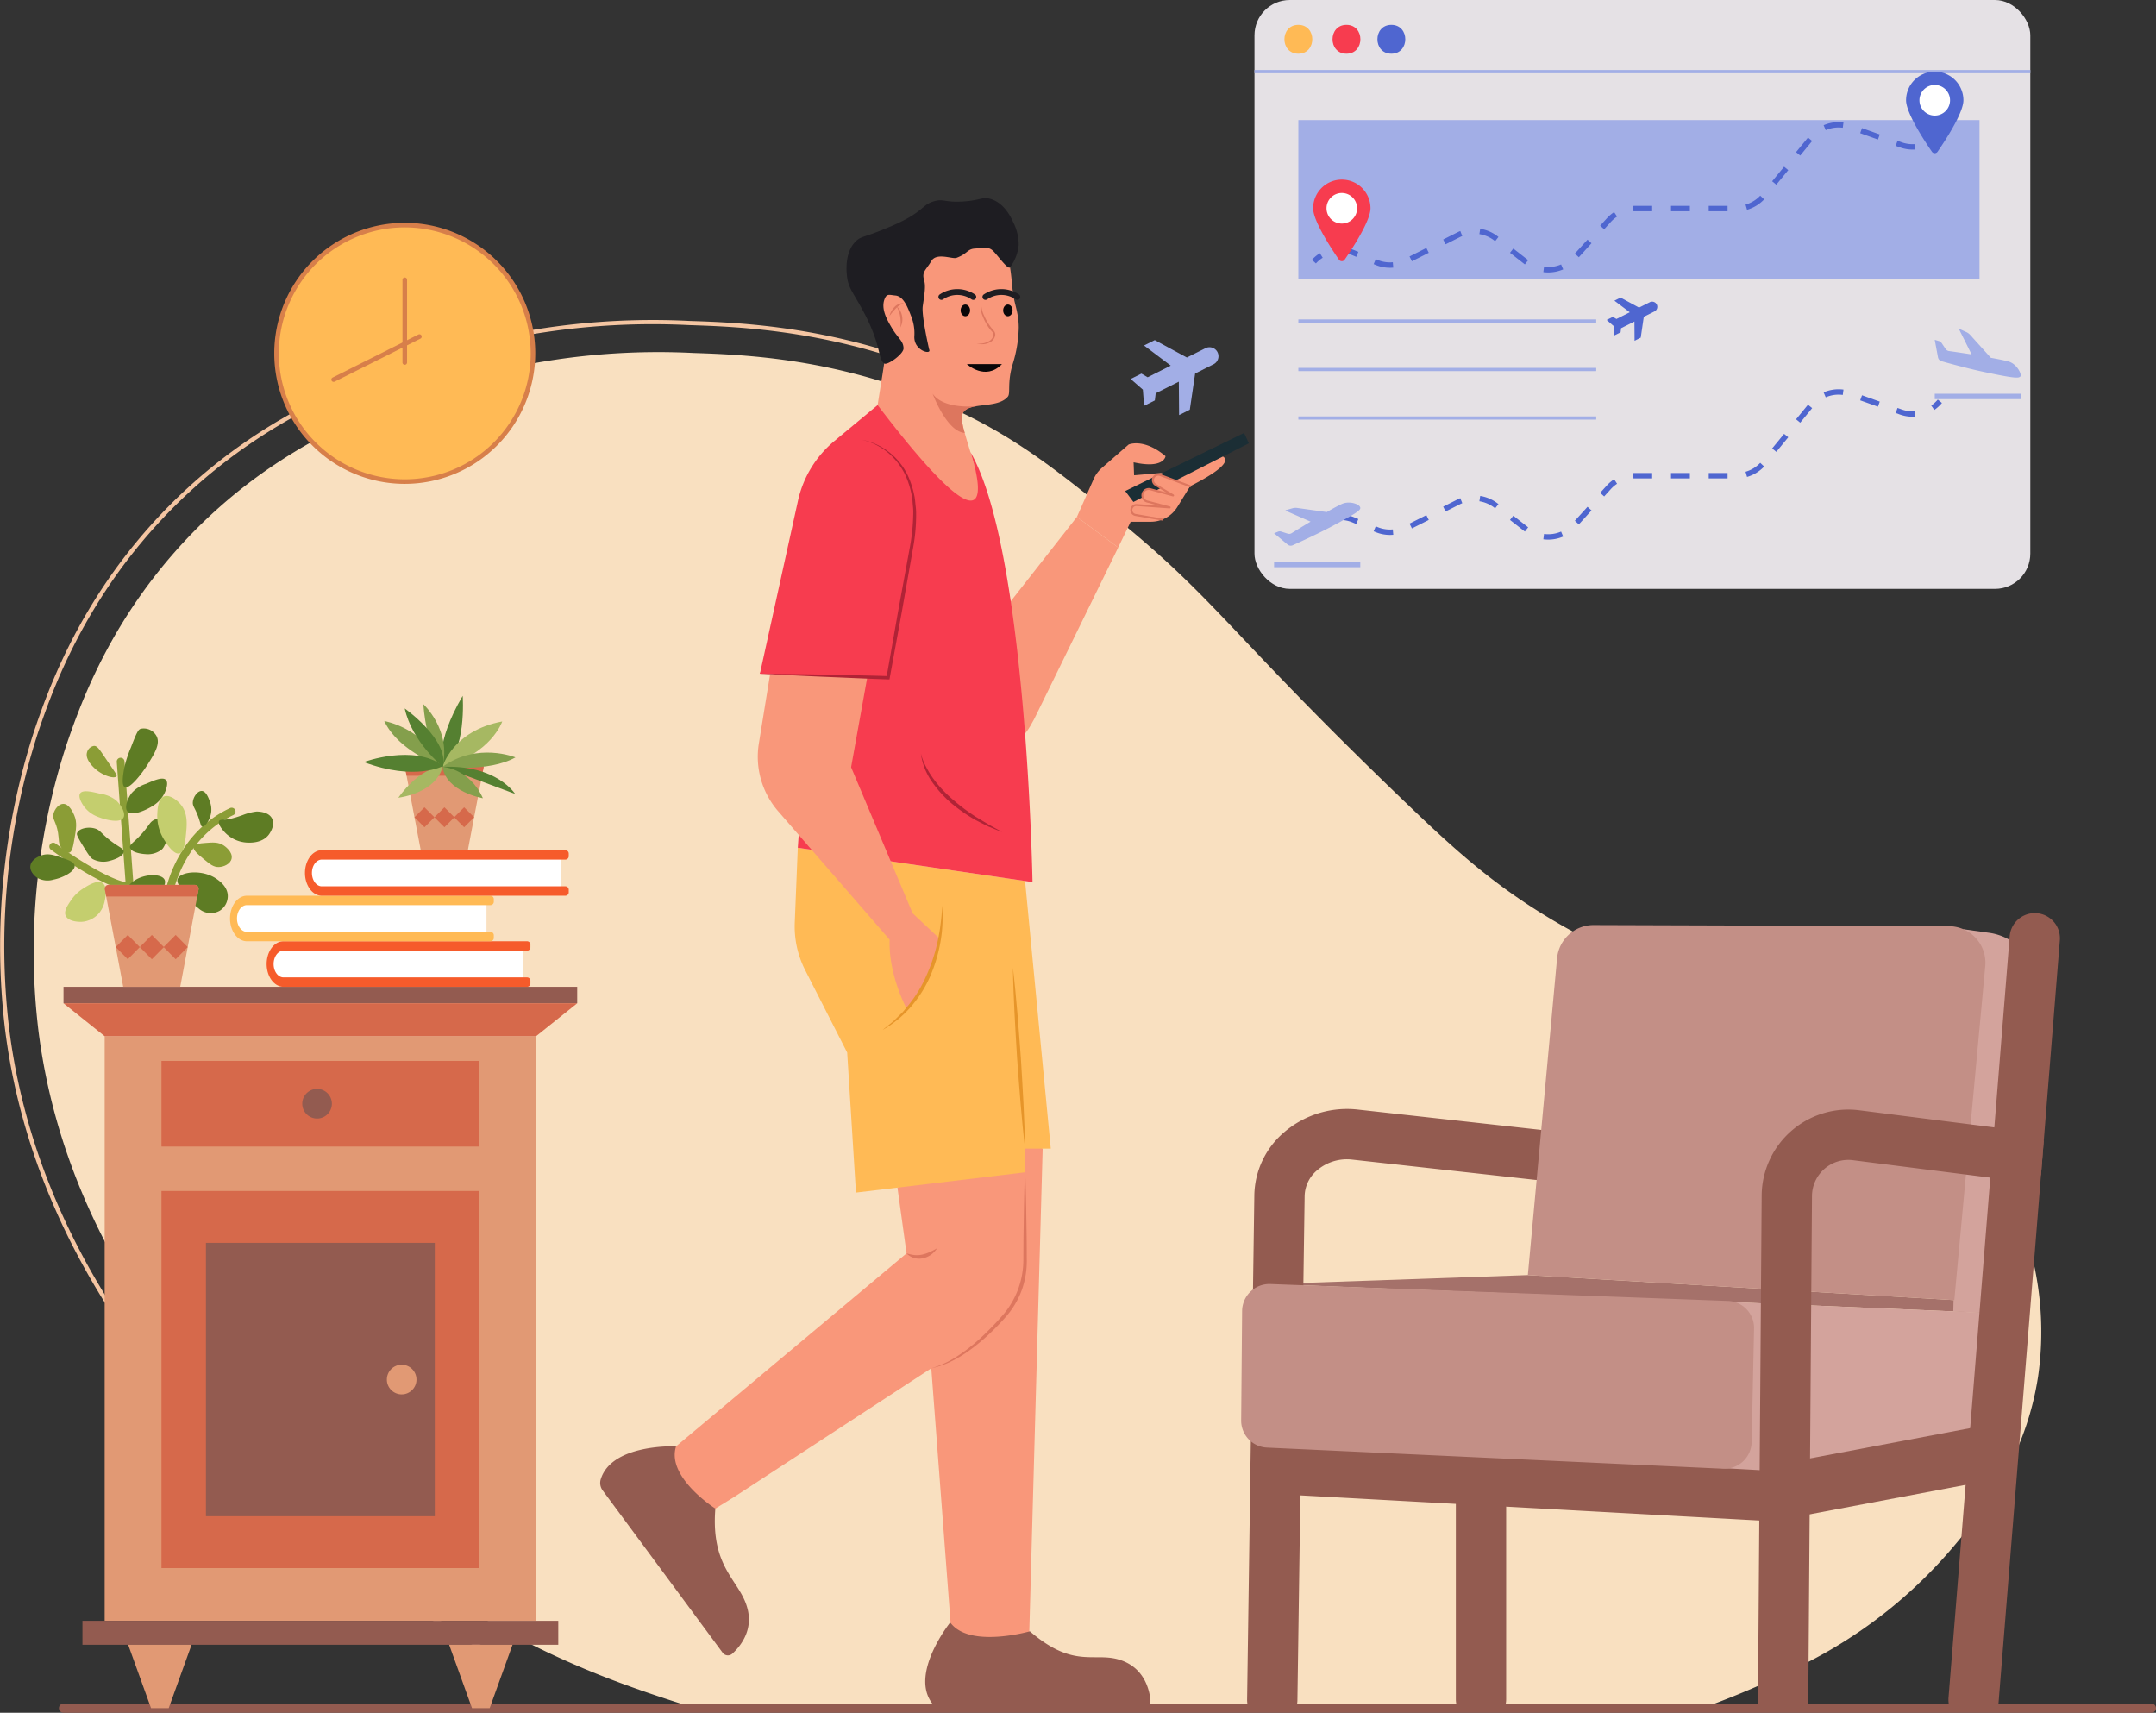 <svg xmlns="http://www.w3.org/2000/svg" viewBox="0 0 471.404 374.427" id="indian-man-booking-flight-ticket-online"><rect x="0" y="0" width="471.404" height="374.427" fill="#333333" stroke="none"/><g data-name="Layer 2"><g data-name="Layer 1"><path fill="#f9e0c0" d="M151.987,373.427c-14.837-4.638-28.149-9.377-44.164-18.37C91.307,345.78,17.935,301.635,8.394,225.232a145.735,145.735,0,0,1,6.081-62.233c2.949-8.646,9.066-26.012,24.506-43.187C57.881,98.777,79.446,90.623,92.092,86.013a153.247,153.247,0,0,1,59.548-8.847c11.468.374,31.71,1.214,54.718,11.267,15.01,6.556,24.342,14.033,38.092,25.209,21.785,17.722,24.652,25.099,62.762,61.694,10.463,10.043,19.064,17.959,32.194,25.757,9.103,5.405,16.462,8.427,30.039,13.942,33.371,13.559,42.873,16.304,53.793,23.937,21.237,14.855,19.862,31.055,20.775,34.543a68.594,68.594,0,0,1,1.616,27.364c-2.785,18.325-12.655,30.304-18.781,37.553a103.263,103.263,0,0,1-30.039,24.141,191.964,191.964,0,0,1-24.615,10.856Z"></path><path fill="#f4c5a2" d="M104.883,360.475C82.967,348.163,10.711,302.001,1.089,224.904a152.779,152.779,0,0,1,6.354-65.025c2.735-8.024,9.141-26.815,25.61-45.141,20.167-22.44,43.155-30.825,55.505-35.329a159.925,159.925,0,0,1,62.198-9.247c10.591.344,32.63,1.059,57.166,11.772l-.365.836c-24.376-10.644-46.296-11.354-56.83-11.696A158.948,158.948,0,0,0,88.871,80.266c-12.275,4.478-35.123,12.811-55.138,35.081-16.346,18.188-22.709,36.855-25.427,44.826A151.834,151.834,0,0,0,1.995,224.791c9.568,76.673,81.513,122.629,103.335,134.888Z"></path><rect width="169.632" height="128.738" x="274.29" fill="#e5e1e5" rx="7.713"></rect><rect width="169.632" height=".701" x="274.29" y="15.3" fill="#a2aee6"></rect><path fill="#ffba55" d="M283.882,11.738c4.061,0,4.067-6.311,0-6.311-4.061,0-4.067,6.311,0,6.311Z"></path><path fill="#f73c4f" d="M294.4,11.738c4.061,0,4.067-6.311,0-6.311-4.061,0-4.067,6.311,0,6.311Z"></path><path fill="#4f66d0" d="M304.216,11.738c4.061,0,4.067-6.311,0-6.311-4.061,0-4.067,6.311,0,6.311Z"></path><rect width="148.933" height="34.835" x="283.882" y="26.253" fill="#a2aee6"></rect><path fill="#4f66d0" d="M287.723 115.999l-.871-.793a8.296 8.296 0 011.733-1.449l.625.998A7.142 7.142 0 00287.723 115.999zM338.512 117.966a8.307 8.307 0 01-1.063-.068l.15-1.168a7.149 7.149 0 003.728-.518l.463 1.082A8.263 8.263 0 01338.512 117.966zm-34.594-1.023a8.258 8.258 0 01-3.205-.644l-.365-.153.455-1.086.365.153a7.054 7.054 0 003.366.524l.104 1.174C304.397 116.931 304.158 116.942 303.918 116.942zm29.486-.736l-3.248-2.538.725-.928 3.248 2.538zm-24.688-.686l-.529-1.053 3.681-1.854.529 1.053zm36.494-.882l-.873-.791 2.768-3.054.873.791zm-48.665-.085l-.801-.335a7.101 7.101 0 00-2.749-.552l-.18.002-.035-1.178.215-.002a8.272 8.272 0 013.203.643l.802.336zM316.078 111.812l-.529-1.053 3.081-1.552c.215-.108.435-.207.656-.296l.439 1.092q-.286.116-.565.256zm10.829-.682l-.157-.123a7.15 7.15 0 00-3.287-1.424l.182-1.164a8.342 8.342 0 013.831 1.659l.158.124zM350.746 108.531l-.873-.791 1.451-1.602a8.333 8.333 0 011.6-1.368l.646.984a7.145 7.145 0 00-1.373 1.175zm6.404-3.935l-.059-1.176c.13-.007.259-.013.39-.009h3.761v1.178h-3.766C357.363 104.586 357.257 104.591 357.15 104.596zm20.578-.007h-4.121v-1.178h4.121zm-8.243 0h-4.121v-1.178h4.121zm12.5-.323l-.326-1.133a7.116 7.116 0 003.212-1.956l.857.809A8.315 8.315 0 01381.985 104.266zm6.397-5.484l-.91-.748 2.614-3.187.91.748zm5.229-6.373l-.91-.748 2.614-3.186.91.748zm24.59-1.305a8.276 8.276 0 01-2.791-.483l-.92-.328.396-1.109.919.328a7.148 7.148 0 002.857.399l.076 1.176C418.56 91.098 418.381 91.104 418.201 91.104zM410.608 88.906l-3.881-1.386.396-1.109 3.881 1.386zM399.195 86.858l-.465-1.082a8.292 8.292 0 014.343-.608l-.154 1.168A7.014 7.014 0 00399.195 86.858zM422.934 89.624l-.672-.967a7.171 7.171 0 001.429-1.312l.906.752A8.337 8.337 0 01422.934 89.624zM287.723 57.594l-.871-.793a8.296 8.296 0 011.733-1.449l.625.998A7.142 7.142 0 00287.723 57.594zM338.512 59.562a8.311 8.311 0 01-1.064-.068l.15-1.168a7.149 7.149 0 003.729-.518l.463 1.082A8.263 8.263 0 01338.512 59.562zm-34.594-1.024a8.257 8.257 0 01-3.205-.644l-.364-.151.453-1.088.365.152a7.015 7.015 0 003.367.525l.104 1.174C304.397 58.527 304.158 58.538 303.918 58.538zm29.486-.736l-3.248-2.537.725-.928 3.248 2.537zm-24.688-.686l-.529-1.053 3.681-1.854.529 1.053zm36.494-.881l-.873-.791 2.768-3.054.873.791zm-48.665-.085l-.801-.335a7.099 7.099 0 00-2.749-.553l-.18.002-.035-1.178.215-.002a8.254 8.254 0 013.204.645l.801.335zM316.078 53.408l-.529-1.053 3.081-1.552c.216-.109.437-.208.66-.297l.434 1.096c-.19.075-.378.16-.563.253zm10.829-.681l-.157-.123a7.141 7.141 0 00-3.287-1.425l.182-1.164a8.321 8.321 0 013.831 1.661l.158.123zM350.746 50.127l-.873-.791 1.451-1.601a8.333 8.333 0 011.6-1.368l.646.984a7.145 7.145 0 00-1.373 1.175zm6.403-3.935l-.059-1.176c.13-.007.26-.01.391-.009h3.761v1.178h-3.766C357.363 46.183 357.256 46.187 357.149 46.192zm20.578-.007h-4.121V45.008h4.121zm-8.242 0H365.363V45.008h4.122zm12.5-.323l-.326-1.133a7.133 7.133 0 003.214-1.956l.855.809A8.32 8.32 0 01381.985 45.862zm6.397-5.484l-.91-.748 2.614-3.186.91.748zm5.229-6.372l-.91-.748 2.614-3.187.91.748zm24.59-1.306a8.276 8.276 0 01-2.791-.483l-.921-.329.396-1.109.92.329a7.145 7.145 0 002.856.399l.076 1.176C418.559 32.694 418.381 32.7 418.201 32.7zm-7.594-2.198l-3.881-1.387.396-1.109 3.881 1.387zm-11.412-2.049l-.465-1.082a8.308 8.308 0 014.342-.608l-.152 1.168A7.019 7.019 0 00399.195 28.453zM422.934 31.219l-.672-.967a7.171 7.171 0 001.429-1.312l.906.752A8.337 8.337 0 01422.934 31.219z"></path><rect width="65.127" height=".701" x="283.882" y="69.825" fill="#a2aee6"></rect><rect width="65.127" height=".701" x="283.882" y="80.426" fill="#a2aee6"></rect><rect width="65.127" height=".701" x="283.882" y="91.028" fill="#a2aee6"></rect><circle cx="293.375" cy="45.824" r="4.345" fill="#fff"></circle><path fill="#f73c4f" d="M293.383,39.262a6.27,6.27,0,0,0-6.271,6.271c0,2.762,3.986,8.826,5.603,11.171a.761.761,0,0,0,1.336,0c1.615-2.345,5.603-8.41,5.603-11.171a6.27,6.27,0,0,0-6.271-6.271Zm0,2.926a3.344,3.344,0,1,1-3.344,3.344,3.344,3.344,0,0,1,3.344-3.344Z"></path><circle cx="423.018" cy="22.212" r="4.345" fill="#fff"></circle><path fill="#4f66d0" d="M423.027 15.651a6.27 6.27 0 00-6.271 6.271c0 2.762 3.986 8.826 5.603 11.171a.761.761 0 001.336 0c1.615-2.345 5.603-8.41 5.603-11.171a6.27 6.27 0 00-6.271-6.271zm0 2.926a3.344 3.344 0 11-3.344 3.344 3.344 3.344 0 013.344-3.344zM354.34 72.646l-1.35.677-.158-2.033-1.534-1.343 1.35-.677.788.46 2.905-1.466L352.981 65.73l1.35-.677 4.042 2.191 2.355-1.181a1.133 1.133 0 011.015 2.026l-2.331 1.169-.669 4.557-1.35.677-.032-4.205-2.914 1.461z"></path><path fill="#a2aee6" d="M293.383,110.176c-.763.34-1.955.998-3.298,1.767l-6.433-.898a2.597,2.597,0,0,0-1.077.073l-1.395.396c-.12,0-.12.12,0,.166l5.37,2.356c-1.814,1.086-3.429,2.076-4.137,2.522a1.022,1.022,0,0,1-.856.106l-1.403-.446a1.035,1.035,0,0,0-.69,0l-.888.363,2.968,2.476a1.044,1.044,0,0,0,1.09.152c1.417-.635,5.154-2.356,7.934-3.806,6.17-3.271,6.856-3.838,6.856-4.357,0-.814-2.356-1.647-4.04-.869Z"></path><rect width="18.847" height="1.178" x="278.576" y="122.825" fill="#a2aee6"></rect><path fill="#a2aee6" d="M439.095,79.01c-.838-.234-2.228-.507-3.806-.792l-4.5-4.992a2.633,2.633,0,0,0-.879-.64l-1.409-.644c-.105,0-.174,0-.114.128.06.13,1.707,3.405,2.696,5.407-2.167-.34-4.123-.621-4.984-.741a1.075,1.075,0,0,1-.713-.478l-.852-1.265a1.125,1.125,0,0,0-.561-.424l-.948-.271.717,3.843a1.077,1.077,0,0,0,.76.823c1.56.446,5.673,1.578,8.867,2.259,7.068,1.509,8.007,1.509,8.384,1.072.378-.432-.787-2.802-2.659-3.285Z"></path><rect width="18.847" height="1.178" x="423.027" y="86.078" fill="#a2aee6"></rect><path fill="#f9977a" d="M220.728,131.79l14.736-18.784,9.025,6.691-17.7,36.147c-1.901,3.95-4.068,7.615-8.451,7.615h0Z"></path><path fill="#f9977a" d="M235.465,113.006l3.65-8.261a7.074,7.074,0,0,1,1.82-2.472l5.836-5.091s3.286-1.494,8.067,2.54c0,0-.259,2.837-6.981,1.343l.109,2.84,6.872-.598,4.482.149s5.677-4.033,6.722-4.033c0,0,6.872.448-5.826,6.872l-2.788,4.53a6.803,6.803,0,0,1-5.794,3.238h-4.414l-2.73,5.634Z"></path><polygon fill="#1b2e35" points="247.817 109.731 246.024 107.341 272.017 94.643 273.063 96.912 247.817 109.731"></polygon><path fill="#f9977a" d="M254.135,113.585l-5.86-1.009a1.091,1.091,0,0,1-.906-1.075h0a1.091,1.091,0,0,1,1.169-1.089l7.197.514-4.911-1.286a1.388,1.388,0,0,1-.986-1.715h0a1.388,1.388,0,0,1,1.703-.968l4.941,1.347-3.832-2.32a1.189,1.189,0,0,1-.43-1.581h0a1.189,1.189,0,0,1,1.462-.549l6.535,2.441"></path><path fill="#dd765e" d="M254.135,113.805a.166.166,0,0,1-.037-.004l-5.86-1.009a1.312,1.312,0,0,1,.316-2.601l4.825.345-2.611-.685a1.608,1.608,0,1,1,.83-3.107l3.425.934-2.487-1.506a1.409,1.409,0,0,1,1.223-2.524l6.535,2.44a.219.219,0,0,1,.129.283.221.221,0,0,1-.283.129l-6.535-2.44a.98.98,0,0,0-1.191.447.968.968,0,0,0,.352,1.288l3.832,2.32a.22.22,0,0,1,.088.275.223.223,0,0,1-.26.126l-4.941-1.347a1.168,1.168,0,1,0-.604,2.256l4.911,1.286a.22.22,0,0,1,.162.249.225.225,0,0,1-.233.184l-7.196-.514a.871.871,0,0,0-.211,1.728l5.86,1.009a.22.22,0,0,1-.037.438Z"></path><path fill="#f9977a" d="M198.215,274l-1.991-14.372s21.99-15.181,31.751-8.525l-2.963,107.034c-7.253,11.984-16.467,5.918-16.467,5.918l-4.924-64.934-43.25,28.23-5.395,3.324c-13.955,1.217-14.234-8.564-14.234-8.564Z"></path><path fill="#dd765e" d="M198.215 274a8.901 8.901 0 001.751.373 5.156 5.156 0 001.672-.104 8.106 8.106 0 001.624-.544c.529-.248 1.071-.513 1.613-.834a4.776 4.776 0 01-3.066 2.182 3.904 3.904 0 01-1.966-.073A3.638 3.638 0 01198.215 274zM224.13 255.342c.169 4.449.249 8.898.315 13.347.049 2.225.04 4.449.059 6.674a18.89 18.89 0 01-1.099 6.684 18.671 18.671 0 01-3.471 5.822 52.48 52.48 0 01-4.735 4.757c-3.343 2.919-7.169 5.598-11.578 6.495a20.839 20.839 0 005.978-2.833 37.357 37.357 0 005.175-4.129 65.942 65.942 0 004.594-4.778 18.498 18.498 0 004.388-12.016c.018-2.225.009-4.449.059-6.674C223.882 264.24 223.961 259.791 224.13 255.342z"></path><path fill="#ffba55" d="M224.13,192.592l5.62,58.51H224.13v5.177l-36.975,4.437-1.923-30.615-9.189-18.029a20.993,20.993,0,0,1-2.272-10.385l.664-16.35Z"></path><path fill="#935b50" d="M147.819 316.186s-14.099-.62-16.477 7.228a2.741 2.741 0 00.432 2.417l26.23 35.474a1.438 1.438 0 002.134.195c1.696-1.553 4.403-4.854 3.388-9.458-1.443-6.546-8.184-8.796-7.118-22.25C156.408 329.792 145.623 322.936 147.819 316.186zM207.763 354.683s-8.899 11.116-3.967 17.667a2.741 2.741 0 002.206 1.077l44.118-.24a1.438 1.438 0 001.416-1.607c-.253-2.285-1.32-6.419-5.636-8.317-6.136-2.699-10.49 2.164-20.722-6.636C225.179 356.627 211.915 360.439 207.763 354.683z"></path><path fill="#f9977a" d="M201.7,47.243a19.708,19.708,0,0,1,9.205.789c1.389.492,6.467,2.293,8.942,7.101.94,1.826,1.153,4.023,1.578,8.416.266,2.744,1.323,4.71,1.321,8.057a28.277,28.277,0,0,1-1.321,7.987c-1.231,4.046-.438,6.345-1.052,7.101-2.473,3.048-9.983.657-10.095,4.634-.07,2.456,4.076,13.059,3.991,15.936-.197,6.705-11.394-.312-18.093-10.313-.304-.454-4.883-3.135-4.404-7.478.256-2.321,2.226-13.209,2.037-14.614-.684-5.078-3.243-5.697-5.26-11.835a9.548,9.548,0,0,1,1.578-9.205A19.503,19.503,0,0,1,201.7,47.243Z"></path><ellipse cx="220.369" cy="67.856" fill="#0a0709" rx="1.031" ry="1.282"></ellipse><ellipse cx="211.073" cy="67.856" fill="#0a0709" rx="1.031" ry="1.282"></ellipse><path fill="#1e1d22" d="M215.466 65.56a.65.65 0 01-.355-1.196 6.914 6.914 0 017.716.026.65.65 0 01-.781 1.04h0a5.506 5.506 0 00-6.226.025A.645.645 0 01215.466 65.56zM205.831 65.56a.651.651 0 01-.355-1.196 6.914 6.914 0 017.716.026.65.65 0 01-.781 1.04h0a5.505 5.505 0 00-6.226.025A.645.645 0 01205.831 65.56z"></path><path fill="#dd765e" d="M214.58 65.826a5.818 5.818 0 00.563 3.106 12.95 12.95 0 001.618 2.744l.521.62a1.262 1.262 0 01.334.868 2.068 2.068 0 01-.876 1.494 3.733 3.733 0 01-3.209.407 4.006 4.006 0 002.998-.665 1.857 1.857 0 00.693-1.24c.034-.436-.458-.768-.796-1.211a11.803 11.803 0 01-1.585-2.883A5.105 5.105 0 01214.58 65.826zM197.685 66.259a3.925 3.925 0 00-.988.488 4.762 4.762 0 00-.824.689 15.487 15.487 0 00-1.42 1.702c.042-.188.11-.367.165-.554l.25-.522a4.767 4.767 0 01.701-.934A2.706 2.706 0 01197.685 66.259z"></path><path fill="#dd765e" d="M196.847,71.606a7.905,7.905,0,0,0-.026-2.381,5.322,5.322,0,0,0-.287-1.137c-.118-.379-.301-.734-.466-1.12a3.462,3.462,0,0,1,.771.986,4.171,4.171,0,0,1,.409,1.201A3.766,3.766,0,0,1,196.847,71.606Z"></path><path fill="#1e1d22" d="M203.155,76.385s-1.708-7.374-1.395-9.485c.436-2.942.654-4.412.302-5.609-.564-1.916.37-2.166,1.571-4.225,1.127-1.933,4.619-.368,5.491-.69,2.446-.904,2.355-1.934,4.009-2.037,1.696-.105,2.941-.553,4.036.541,1.117,1.117,3.168,4.086,3.673,3.571a9.664,9.664,0,0,0,1.891-4.872,10.713,10.713,0,0,0-1.201-5.006c-.401-.893-1.896-4.218-5.009-5.105-1.793-.511-2.137.352-6.015.582-4.022.238-4.147-.661-6.254-.062-2.332.663-2.243,1.782-6.228,3.959a41.258,41.258,0,0,1-4.068,1.875c-5.003,2.118-5.657,1.78-6.807,2.891-2.48,2.397-2.075,6.518-1.978,7.514.276,2.804,1.37,3.646,3.751,8.137,3.77,7.112,3.013,10.101,4.395,11.098.678.489,4.254-2.053,4.237-3.306-.022-1.642-1.205-2.16-2.598-4.534-.973-1.659-2.371-4.04-1.566-6.199.487-1.305,1.03-.948,2.382-.823,1.835.17,2.738,2.726,3.474,4.602a10.042,10.042,0,0,1,.671,4.27C199.725,76.719,203.787,77.677,203.155,76.385Z"></path><path fill="#0a0709" d="M211.389,79.595s4.061,3.787,7.692,0"></path><path fill="#f73c4f" d="M212.191,98.853s10.164,29.64-20.303-10.293L182.442,96.402A23.594,23.594,0,0,0,174.47,109.484l-8.317,37.792H177.098l-2.662,38.06,51.321,7.494S224.47,119.918,212.191,98.853Z"></path><path fill="#f9977a" d="M189.59,148.281,186.091,167.722l13.459,31.947,5.989,5.62a29.98,29.98,0,0,1-7.301,15.227s-4.013-7.388-3.717-15.079l-24.387-28.103a18.16,18.16,0,0,1-4.21-14.809l2.419-14.917S182.44,142.447,189.59,148.281Z"></path><path fill="#e6952a" d="M224.13,251.102c-.391-3.283-.692-6.573-.979-9.864-.289-3.29-.505-6.586-.761-9.878-.19-3.297-.415-6.592-.571-9.891-.156-3.299-.299-6.6-.35-9.906.392,3.283.693,6.573.981,9.863.287,3.291.506,6.586.76,9.878.188,3.297.416,6.592.57,9.891C223.935,244.496,224.078,247.796,224.13,251.102Z"></path><path fill="#b02336" d="M219.102,181.885c-1.001-.372-1.984-.794-2.982-1.192q-1.44-.709-2.871-1.455a35.205,35.205,0,0,1-5.293-3.692,24.175,24.175,0,0,1-4.307-4.829,13.606,13.606,0,0,1-2.295-5.99,12.007,12.007,0,0,0,1.152,2.953,19.443,19.443,0,0,0,1.663,2.677,26.554,26.554,0,0,0,4.325,4.568,41.57,41.57,0,0,0,5.079,3.772l2.729,1.638C217.232,180.852,218.176,181.344,219.102,181.885Z"></path><path fill="#f73c4f" d="M188.338,96.103s14.617,2.071,11.154,22.481-5.312,29.58-5.312,29.58l-28.027-.887"></path><path fill="#b02336" d="M188.338,96.103a14.144,14.144,0,0,1,10.661,9.063,20.259,20.259,0,0,1,.985,3.539c.108.603.137,1.216.209,1.824a12.279,12.279,0,0,1,.117,1.831,39.454,39.454,0,0,1-.641,7.281l-2.521,14.306-2.617,14.288-.054.298-.309-.01c-4.671-.148-9.34-.379-14.01-.566-4.67-.186-9.337-.457-14.006-.681,4.674.072,9.349.097,14.021.207,4.672.109,9.346.174,14.018.322l-.363.288,2.516-14.296,2.612-14.278a43.545,43.545,0,0,0,.72-7.151,11.819,11.819,0,0,0-.077-1.789c-.058-.594-.074-1.196-.166-1.784a19.74,19.74,0,0,0-.887-3.46,14.556,14.556,0,0,0-3.877-5.929A13.838,13.838,0,0,0,188.338,96.103Z"></path><path fill="#e6952a" d="M205.988,197.957a30.577,30.577,0,0,1-.346,7.896,33.366,33.366,0,0,1-2.272,7.614,26.291,26.291,0,0,1-4.274,6.706,23.964,23.964,0,0,1-6.123,4.997q.762-.634,1.53-1.243l.765-.611c.247-.212.466-.459.699-.687l1.399-1.362c.426-.491.83-1.002,1.245-1.5a27.893,27.893,0,0,0,4.008-6.633,36.539,36.539,0,0,0,2.404-7.398c.274-1.274.502-2.561.65-3.859A34.798,34.798,0,0,0,205.988,197.957Z"></path><path fill="#dd765e" d="M213.529,88.794l.002.001c-1.791.294-3.205.826-3.253,2.533a14.379,14.379,0,0,0,.66,3.315c-3.969-.257-7.02-8.577-7.02-8.577C206.371,89.615,213.529,88.794,213.529,88.794Z"></path><path fill="#a2aee6" d="M252.504,87.539,250.158,88.715l-.275-3.531-2.665-2.333,2.345-1.176,1.369.799,5.045-2.547-5.834-4.401,2.345-1.176,7.021,3.806,4.09-2.051a1.968,1.968,0,0,1,1.764,3.518l-4.049,2.03-1.163,7.914-2.345,1.176L257.751,83.441l-5.061,2.537Z"></path><path fill="#935b50" d="M470.404,374.427H13.887a1,1,0,0,1,0-2H470.404a1,1,0,0,1,0,2Z"></path><polygon fill="#a5716a" points="383.634 284.863 277.829 280.708 334.06 278.749 427.305 284.224 433.787 286.971 383.634 284.863"></polygon><polygon fill="#d3a39c" points="435.545 311.388 376.581 326.043 378.306 284.639 433.787 286.971 435.545 311.388"></polygon><path fill="#d3a39c" d="M427.077,286.689l6.711.282L445.175,217.831a12.061,12.061,0,0,0-10.228-13.904l-5.694-.797Z"></path><path fill="#935b50" d="M318.697,373.427a5.313,5.313,0,0,1-.38-2v-49.28a5.5,5.5,0,0,1,11,0v49.28a5.313,5.313,0,0,1-.38,2Z"></path><path fill="#935b50" d="M390.205,332.698c-.102,0-.203-.003-.306-.008L278.548,326.591a5.5,5.5,0,0,1,.602-10.984l111.352,6.1a5.5,5.5,0,0,1-.296,10.992Z"></path><path fill="#935b50" d="M272.987,373.427a5.507,5.507,0,0,1-.31-1.91l1.58-110.23a18.457,18.457,0,0,1,6.41-13.67,21.107,21.107,0,0,1,16.24-5.05l39.92,4.43a5.498,5.498,0,0,1-1.21,10.93l-39.92-4.42a10.032,10.032,0,0,0-7.75,2.36,7.573,7.573,0,0,0-2.69,5.58l-1.58,110.23a5.325,5.325,0,0,1-.32,1.75Z"></path><path fill="#c38f86" d="M376.695 321.077l-99.62-4.612a5.907 5.907 0 01-5.698-5.9l.208-24.019a5.966 5.966 0 016.244-5.838l99.936 3.691a5.907 5.907 0 015.754 5.973l-.523 24.94A5.97 5.97 0 01376.695 321.077zM427.305 284.224l-93.245-5.475 6.391-69.256a8 8 0 017.992-7.265l77.688.251a8 8 0 017.94 8.738z"></path><path fill="#935b50" d="M446.257,256.867a5.448,5.448,0,0,1-4.43,1.42l-6.65-.84-30.06-3.82a7.949,7.949,0,0,0-8.93,7.82l-.81,110.18a5.127,5.127,0,0,1-.32,1.8h-10.36a5.581,5.581,0,0,1-.32-1.88l.81-110.18a18.933,18.933,0,0,1,21.31-18.65l29.56,3.75,7.15.91a5.456,5.456,0,0,1,3.65,2.08Z"></path><path fill="#935b50" d="M436.687,373.427a5.001,5.001,0,0,0,.31-1.4l9.26-115.16.6-7.41,3.53-43.96a5.503,5.503,0,0,0-10.97-.88l-3.36,41.85-.88,10.98-9.14,113.69a5.446,5.446,0,0,0,.31,2.29Z"></path><rect width="49.061" height="11.999" x="389.425" y="315.491" fill="#935b50" transform="rotate(-10.694 413.955 321.49)"></rect><rect width="94.32" height="127.8" x="22.886" y="226.527" fill="#e19974"></rect><rect width="112.32" height="3.6" x="13.886" y="215.727" fill="#935b50"></rect><rect width="69.48" height="18.72" x="35.306" y="231.927" fill="#d6694b"></rect><polygon fill="#d6694b" points="117.206 226.527 22.886 226.527 13.886 219.327 126.206 219.327 117.206 226.527"></polygon><rect width="69.48" height="82.44" x="35.306" y="260.367" fill="#d6694b"></rect><rect width="50.04" height="59.76" x="45.026" y="271.707" fill="#935b50"></rect><rect width="104.04" height="5.24" x="18.026" y="354.327" fill="#935b50"></rect><polygon fill="#e19974" points="36.886 373.427 33.026 373.427 28.026 359.567 41.886 359.567 36.886 373.427"></polygon><polygon fill="#e19974" points="107.066 373.427 103.206 373.427 98.206 359.567 112.066 359.567 107.066 373.427"></polygon><circle cx="69.326" cy="241.287" r="3.24" fill="#935b50"></circle><circle cx="87.826" cy="301.587" r="3.24" fill="#e19974"></circle><circle cx="88.502" cy="77.245" r="28.034" fill="#ffba55"></circle><path fill="#d77f4a" d="M88.502,105.779a28.534,28.534,0,1,1,28.534-28.534A28.567,28.567,0,0,1,88.502,105.779Zm0-56.068a27.534,27.534,0,1,0,27.534,27.534A27.565,27.565,0,0,0,88.502,49.711Z"></path><path fill="#d77f4a" d="M88.502,79.745a.5.5,0,0,1-.5-.5V61.168a.5.5,0,1,1,1,0V79.245A.5.5,0,0,1,88.502,79.745Z"></path><path fill="#d77f4a" d="M72.948,83.485a.5.5,0,0,1-.225-.947l18.757-9.406a.5.5,0,1,1,.449.895L73.173,83.432A.499.499,0,0,1,72.948,83.485Z"></path><path fill="#fff" d="M63.066,206.635h51.304a0,0,0,0,1,0,0v8.145a0,0,0,0,1,0,0H63.066a3.505,3.505,0,0,1-3.505-3.505v-1.136A3.505,3.505,0,0,1,63.066,206.635Z"></path><path fill="#f65b2b" d="M115.975,214.989a.738.738,0,0,1-.738.738H61.989c-2.033,0-3.687-2.233-3.687-4.978,0-2.745,1.654-4.978,3.687-4.978h53.248a.738.738,0,0,1,.738.738v.581a.738.738,0,0,1-.738.738H61.989c-1.193,0-2.163,1.31-2.163,2.921,0,1.611.97,2.921,2.163,2.921h53.248a.738.738,0,0,1,.738.738Z"></path><path fill="#fff" d="M55.062,196.68H106.366a0,0,0,0,1,0,0v8.145a0,0,0,0,1,0,0H55.062a3.505,3.505,0,0,1-3.505-3.505v-1.136a3.505,3.505,0,0,1,3.505-3.505Z"></path><path fill="#ffba55" d="M107.97,205.033a.738.738,0,0,1-.738.738H53.984c-2.033,0-3.687-2.233-3.687-4.978,0-2.745,1.654-4.978,3.687-4.978h53.248a.738.738,0,0,1,.738.738v.581a.738.738,0,0,1-.738.738H53.984c-1.193,0-2.163,1.31-2.163,2.921,0,1.611.97,2.921,2.163,2.921h53.248a.738.738,0,0,1,.738.738Z"></path><path fill="#fff" d="M71.447,186.724h51.304a0,0,0,0,1,0,0v8.145a0,0,0,0,1,0,0H71.447a3.505,3.505,0,0,1-3.505-3.505V190.229A3.505,3.505,0,0,1,71.447,186.724Z"></path><path fill="#f65b2b" d="M124.355,195.078a.738.738,0,0,1-.738.738H70.369c-2.033,0-3.687-2.233-3.687-4.978,0-2.745,1.654-4.978,3.687-4.978h53.248a.738.738,0,0,1,.738.738v.581a.738.738,0,0,1-.738.738H70.369c-1.193,0-2.163,1.31-2.163,2.921,0,1.611.97,2.921,2.163,2.921h53.248a.738.738,0,0,1,.738.738Z"></path><polygon fill="#e19974" points="102.309 185.793 91.981 185.793 88.502 167.505 105.788 167.505 102.309 185.793"></polygon><polygon fill="#d6694b" points="105.391 169.592 105.788 167.505 88.502 167.505 88.899 169.592 105.391 169.592"></polygon><rect width="3.085" height="3.085" x="91.264" y="177.123" fill="#d6694b" transform="rotate(45 92.807 178.666)"></rect><rect width="3.085" height="3.085" x="95.628" y="177.123" fill="#d6694b" transform="rotate(45 97.17 178.666)"></rect><rect width="3.085" height="3.085" x="99.94" y="177.123" fill="#d6694b" transform="rotate(45 101.483 178.666)"></rect><path fill="#558031" d="M101.168,152.113s.907,12.812-4.408,15.527C96.76,167.64,94.919,162.783,101.168,152.113Z"></path><path fill="#849f4c" d="M84.017,157.617A18.744,18.744,0,0,1,96.76,167.64S87.197,164.393,84.017,157.617Z"></path><path fill="#a6b862" d="M87.1,174.398s4.422-6.616,9.66-6.758C96.76,167.64,95.971,172.967,87.1,174.398Z"></path><path fill="#849f4c" d="M92.555,153.939s6.136,5.602,4.205,13.701C96.76,167.64,93.361,164.037,92.555,153.939Z"></path><path fill="#a6b862" d="M96.76,167.64s2.156-7.891,13.054-9.915C109.813,157.725,107.361,164.91,96.76,167.64Z"></path><path fill="#849f4c" d="M112.7,165.577s-8.315-3.428-15.941,2.063C96.76,167.64,106.897,168.857,112.7,165.577Z"></path><path fill="#558031" d="M112.624 173.558s-4.015-6.431-15.865-5.918zM79.538 166.599s10.92-4.049 17.365.847C96.902 167.447 90.783 170.817 79.538 166.599z"></path><path fill="#558031" d="M88.492,154.875s9.744,6.892,8.346,12.771C96.839,167.646,90.079,162.226,88.492,154.875Z"></path><path fill="#849f4c" d="M105.585,174.5s-8.033-1.371-8.825-6.859C96.76,167.64,102.629,167.931,105.585,174.5Z"></path><path fill="#8b9d36" d="M28.493,194.642c-5.138,0-16.058-7.934-17.361-8.894a.844.844,0,1,1,1.002-1.359c4.999,3.685,14.005,9.261,16.874,8.511a.844.844,0,1,1,.422,1.635A3.759,3.759,0,0,1,28.493,194.642Z"></path><path fill="#8b9d36" d="M28.411 195.273a.844.844 0 01-.841-.782l-2.037-27.932a.844.844 0 111.684-.123l2.037 27.932a.844.844 0 01-.78.903C28.452 195.272 28.432 195.273 28.411 195.273zM36.98 196.015a.854.854 0 01-.148-.013.844.844 0 01-.684-.979c.093-.523 2.408-12.887 14.173-18.376a.844.844 0 01.713 1.529C40.058 183.299 37.832 195.199 37.81 195.319A.844.844 0 0136.98 196.015z"></path><path fill="#5e7c24" d="M35.972 192.293c-.686-1.344-4.374-1.346-6.728.305a6.448 6.448 0 00-2.268 2.976c-.401 1.033-1.043 2.685-.151 3.815a3.345 3.345 0 003.704.687 18.056 18.056 0 003.175-3.129C35.07 195.218 36.525 193.376 35.972 192.293zM38.845 192.14c-.257.675.253 1.448 1.21 2.9a13.932 13.932 0 003.326 3.51 3.969 3.969 0 004.687.534 3.797 3.797 0 001.739-3.205c-.016-1.977-1.705-3.2-2.343-3.663C44.37 189.976 39.466 190.509 38.845 192.14zM47.916 179.473c.225-.384.809-.189 2.117-.382a24.345 24.345 0 003.251-.992 12.512 12.512 0 012.797-.687c.396.002 2.636.012 3.402 1.526.803 1.586-.683 3.496-.756 3.586-1.437 1.795-3.891 1.707-4.687 1.679a7.236 7.236 0 01-5.065-2.442C48.795 181.562 47.525 180.14 47.916 179.473zM27.278 172.071c-.798-.402-.331-2.954-.076-4.349a25.891 25.891 0 011.436-4.35c1.323-3.485 1.625-3.861 2.117-4.044a3.164 3.164 0 013.478 1.602c.875 1.692-.466 3.832-1.89 6.105C30.976 169.217 28.316 172.594 27.278 172.071z"></path><path fill="#c4ce6e" d="M26.976,178.786c.587-.955-.493-2.823-1.587-3.815a7.043,7.043,0,0,0-3.478-1.45c-1.818-.438-3.82-.921-4.385-.076-.539.805.515,2.386.756,2.747a6.683,6.683,0,0,0,3.099,2.366C22.997,179.226,26.218,180.019,26.976,178.786Z"></path><path fill="#5e7c24" d="M27.051 186.188c.022-.76-1.077-.917-3.326-2.747-1.786-1.452-1.836-1.958-2.873-2.289-1.587-.508-3.658-.024-4.007.992-.085.249-.073.546 1.285 2.747 1.057 1.712 1.596 2.575 2.117 2.9a4.967 4.967 0 003.78.382C24.976 187.947 27.022 187.218 27.051 186.188zM27.878 177.406c-.741-.839.005-2.866.914-4.034a7.071 7.071 0 013.179-2.032c1.716-.747 3.606-1.57 4.306-.837.668.699-.101 2.44-.277 2.837a6.714 6.714 0 01-2.65 2.868C31.872 177.148 28.834 178.488 27.878 177.406zM28.426 185.291c-.151-.745.905-1.091 2.809-3.284 1.511-1.741 1.475-2.247 2.44-2.754 1.477-.775 3.599-.659 4.116.281.126.23.165.525-.798 2.929-.749 1.87-1.133 2.814-1.591 3.224a4.974 4.974 0 01-3.659 1.032C30.77 186.664 28.63 186.301 28.426 185.291zM16.316 189.24c-.106-.828-1.47-1.285-3.099-1.831-1.473-.493-2.642-.886-4.007-.458-.241.076-2.389.748-2.57 2.366-.163 1.451 1.385 2.51 1.512 2.595a4.573 4.573 0 003.553.382C13.831 191.884 16.472 190.458 16.316 189.24z"></path><path fill="#c4ce6e" d="M22.44,193.056c-1.138-.812-3.287.566-4.309,1.221a9.037,9.037,0,0,0-2.646,2.594c-.787,1.182-1.537,2.307-1.134,3.281.579,1.401,3.079,1.38,3.402,1.373a5.437,5.437,0,0,0,3.704-1.679,5.784,5.784,0,0,0,1.437-2.9C23.031,196.313,23.563,193.857,22.44,193.056Z"></path><path fill="#8b9d36" d="M13.368 185.272c-.64-.931-.416-1.591-.68-3.205-.42-2.565-1.314-2.894-.983-4.197.261-1.026 1.145-2.12 2.117-2.137 1.361-.023 2.237 2.082 2.419 2.518.661 1.587.417 2.971 0 5.342-.272 1.548-.48 2.655-1.134 2.823C14.475 186.58 13.722 185.788 13.368 185.272zM42.322 185.044c.202-.572 1.273-.658 2.57-.763 1.621-.131 2.837-.229 4.007.534.18.117 2.075 1.389 1.739 2.9-.262 1.181-1.729 1.8-2.797 1.831-1.158.034-1.946-.621-3.402-1.831C43.292 186.761 42.073 185.747 42.322 185.044z"></path><path fill="#5e7c24" d="M44.212,180.694c-.291-.066-.309-.472-.68-1.603-.83-2.527-1.48-2.756-1.361-3.815.132-1.172,1.099-2.419,1.965-2.366.945.058,1.51,1.647,1.739,2.289a4.95,4.95,0,0,1,.302,2.366C45.966,179.206,44.843,180.838,44.212,180.694Z"></path><path fill="#8b9d36" d="M25.464,169.706c-.441.626-2.946-.115-4.612-1.603-.425-.38-2.308-2.06-1.814-3.663a1.888,1.888,0,0,1,1.512-1.373c.706-.017,1.165.7,2.344,2.442C25.316,169.091,25.657,169.431,25.464,169.706Z"></path><path fill="#c4ce6e" d="M39.223,186.57c-1.269.345-2.928-2.334-3.326-2.976a9.845,9.845,0,0,1-1.512-5.494c.054-1.213.153-3.426,1.436-3.968,1.229-.519,2.892.77,3.704,1.755,1.603,1.942,1.348,4.455,1.134,6.562C40.492,184.091,40.27,186.285,39.223,186.57Z"></path><path fill="#e19974" d="M39.407,215.727H26.941l-4.01-21.276a.846.846,0,0,1,.825-1.006H42.592a.846.846,0,0,1,.825,1.006Z"></path><path fill="#d6694b" d="M43.127,195.989l.29-1.537a.846.846,0,0,0-.825-1.006H23.756a.846.846,0,0,0-.825,1.006l.29,1.537Z"></path><polygon fill="#d6694b" points="27.938 209.702 25.304 207.044 27.938 204.386 30.571 207.044 27.938 209.702"></polygon><polygon fill="#d6694b" points="33.204 209.702 30.571 207.044 33.204 204.386 35.837 207.044 33.204 209.702"></polygon><polygon fill="#d6694b" points="38.41 209.702 35.777 207.044 38.41 204.386 41.043 207.044 38.41 209.702"></polygon></g></g></svg>
